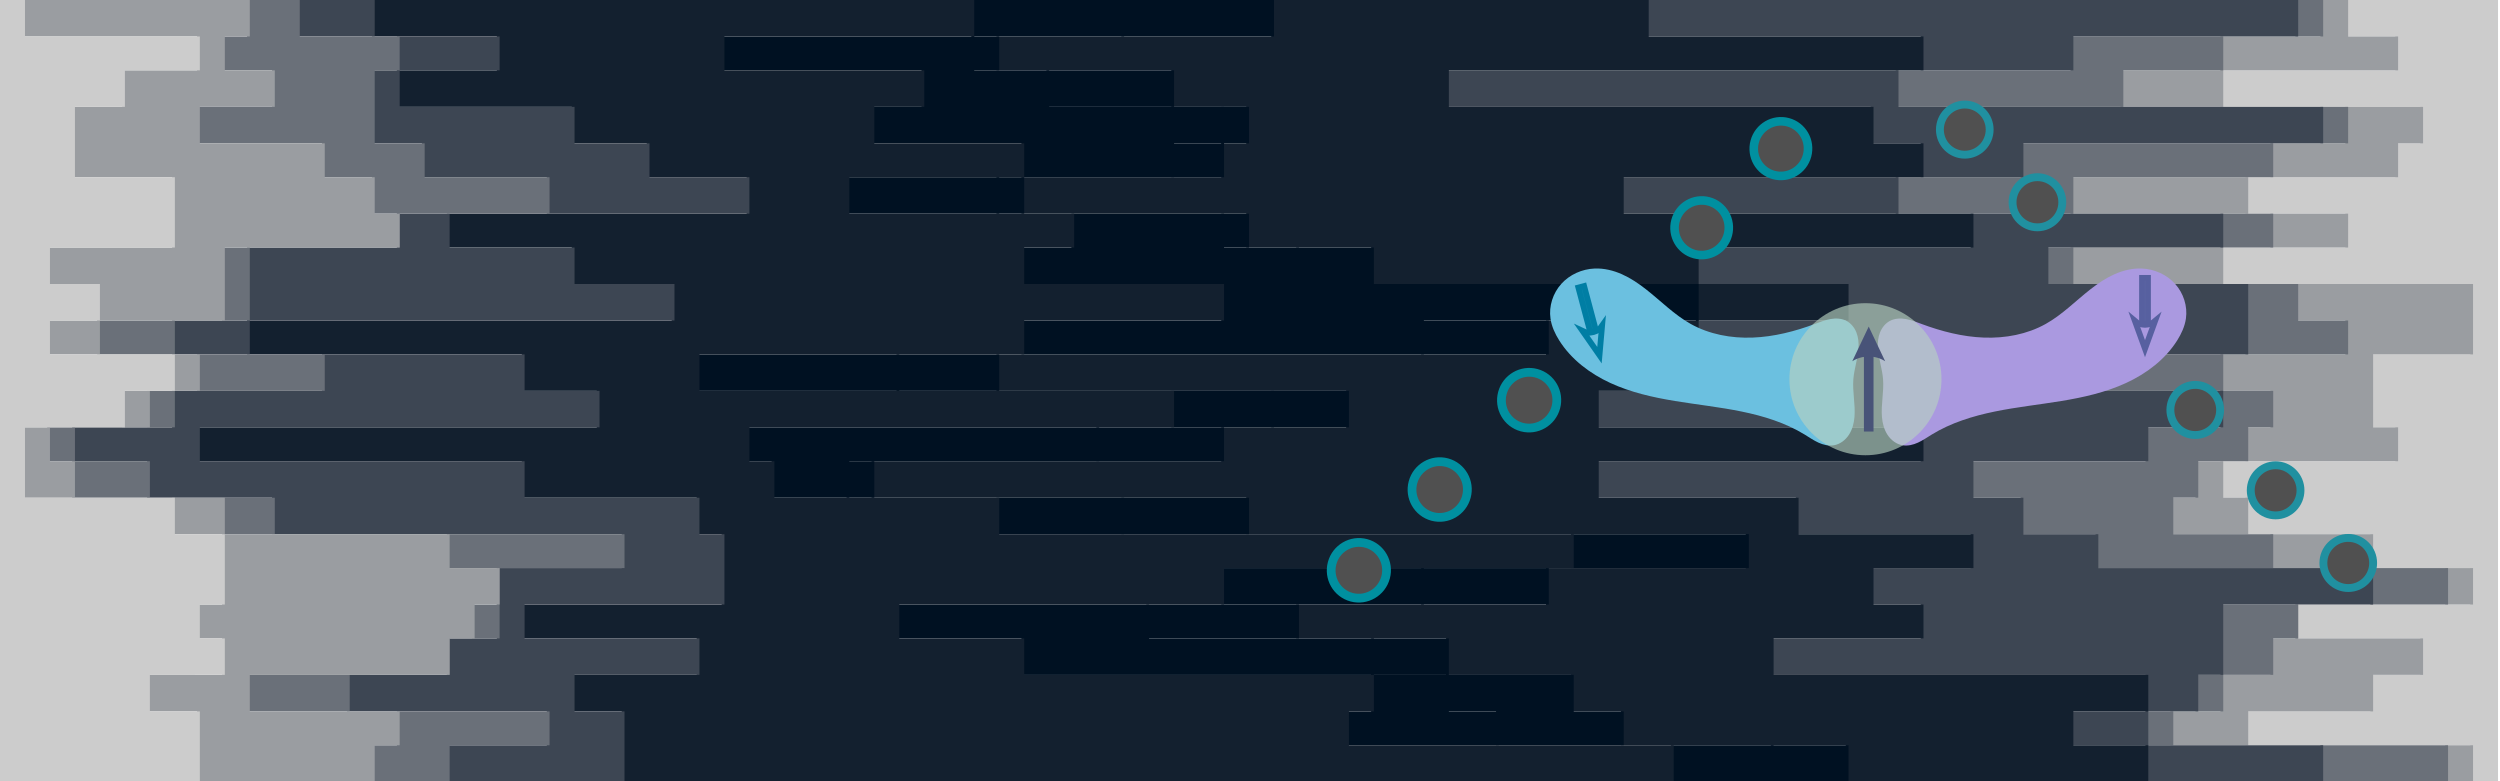 <?xml version="1.0" encoding="UTF-8" standalone="no"?>
<!-- Created with Inkscape (http://www.inkscape.org/) -->

<svg
   width="338.667mm"
   height="105.833mm"
   viewBox="0 0 338.667 105.833"
   version="1.1"
   id="svg658"
   xml:space="preserve"
   inkscape:version="1.2.2 (b0a8486541, 2022-12-01)"
   sodipodi:docname="mckondo.svg"
   xmlns:inkscape="http://www.inkscape.org/namespaces/inkscape"
   xmlns:sodipodi="http://sodipodi.sourceforge.net/DTD/sodipodi-0.dtd"
   xmlns="http://www.w3.org/2000/svg"
   xmlns:svg="http://www.w3.org/2000/svg"><sodipodi:namedview
     id="namedview660"
     pagecolor="#ffffff"
     bordercolor="#000000"
     borderopacity="0.25"
     inkscape:showpageshadow="2"
     inkscape:pageopacity="0.0"
     inkscape:pagecheckerboard="0"
     inkscape:deskcolor="#d1d1d1"
     inkscape:document-units="mm"
     showgrid="false"
     inkscape:zoom="0.62909346"
     inkscape:cx="771.74543"
     inkscape:cy="386.27011"
     inkscape:window-width="1916"
     inkscape:window-height="1048"
     inkscape:window-x="0"
     inkscape:window-y="28"
     inkscape:window-maximized="1"
     inkscape:current-layer="layer1" /><defs
     id="defs655"><inkscape:path-effect
       effect="spiro"
       id="path-effect8810"
       is_visible="true"
       lpeversion="1" /><inkscape:path-effect
       effect="spiro"
       id="path-effect6021"
       is_visible="true"
       lpeversion="1" /><inkscape:path-effect
       effect="spiro"
       id="path-effect5734"
       is_visible="true"
       lpeversion="1" /><inkscape:path-effect
       effect="spiro"
       id="path-effect5644"
       is_visible="true"
       lpeversion="1" /><inkscape:path-effect
       effect="spiro"
       id="path-effect5644-8"
       is_visible="true"
       lpeversion="1" /><inkscape:path-effect
       effect="spiro"
       id="path-effect2140-18"
       is_visible="true"
       lpeversion="1" /><inkscape:path-effect
       effect="spiro"
       id="path-effect2140-18-9"
       is_visible="true"
       lpeversion="1" /><inkscape:path-effect
       effect="spiro"
       id="path-effect8810-4"
       is_visible="true"
       lpeversion="1" /><filter
       inkscape:collect="always"
       style="color-interpolation-filters:sRGB"
       id="filter1449"
       x="-0.065"
       y="-0.114"
       width="1.13"
       height="1.227"><feGaussianBlur
         inkscape:collect="always"
         stdDeviation="1.022"
         id="feGaussianBlur1451" /></filter><filter
       inkscape:collect="always"
       style="color-interpolation-filters:sRGB"
       id="filter1453"
       x="-0.602"
       y="-0.12"
       width="2.204"
       height="1.319"><feGaussianBlur
         inkscape:collect="always"
         stdDeviation="1.189"
         id="feGaussianBlur1455" /></filter><filter
       inkscape:collect="always"
       style="color-interpolation-filters:sRGB"
       id="filter1457"
       x="-0.018"
       y="-0.031"
       width="1.036"
       height="1.063"><feGaussianBlur
         inkscape:collect="always"
         stdDeviation="0.282"
         id="feGaussianBlur1459" /></filter><filter
       inkscape:collect="always"
       style="color-interpolation-filters:sRGB"
       id="filter1461"
       x="-0.037"
       y="-0.037"
       width="1.073"
       height="1.073"><feGaussianBlur
         inkscape:collect="always"
         stdDeviation="0.282"
         id="feGaussianBlur1463" /></filter><filter
       inkscape:collect="always"
       style="color-interpolation-filters:sRGB"
       id="filter1465"
       x="-0.193"
       y="-0.046"
       width="1.385"
       height="1.093"><feGaussianBlur
         inkscape:collect="always"
         stdDeviation="1.098"
         id="feGaussianBlur1467" /></filter><filter
       inkscape:collect="always"
       style="color-interpolation-filters:sRGB"
       id="filter1469"
       x="-0.602"
       y="-0.12"
       width="2.204"
       height="1.319"><feGaussianBlur
         inkscape:collect="always"
         stdDeviation="1.189"
         id="feGaussianBlur1471" /></filter><filter
       inkscape:collect="always"
       style="color-interpolation-filters:sRGB"
       id="filter1481"
       x="-0.456"
       y="-0.453"
       width="1.913"
       height="1.906"><feGaussianBlur
         inkscape:collect="always"
         stdDeviation="1.06"
         id="feGaussianBlur1483" /></filter><filter
       inkscape:collect="always"
       style="color-interpolation-filters:sRGB"
       id="filter1485"
       x="-0.464"
       y="-0.46"
       width="1.928"
       height="1.921"><feGaussianBlur
         inkscape:collect="always"
         stdDeviation="1.06"
         id="feGaussianBlur1487" /></filter><filter
       inkscape:collect="always"
       style="color-interpolation-filters:sRGB"
       id="filter1489"
       x="-0.456"
       y="-0.453"
       width="1.913"
       height="1.906"><feGaussianBlur
         inkscape:collect="always"
         stdDeviation="1.06"
         id="feGaussianBlur1491" /></filter><filter
       inkscape:collect="always"
       style="color-interpolation-filters:sRGB"
       id="filter1497"
       x="-0.464"
       y="-0.46"
       width="1.928"
       height="1.921"><feGaussianBlur
         inkscape:collect="always"
         stdDeviation="1.06"
         id="feGaussianBlur1499" /></filter><filter
       inkscape:collect="always"
       style="color-interpolation-filters:sRGB"
       id="filter1505"
       x="-0.456"
       y="-0.453"
       width="1.913"
       height="1.906"><feGaussianBlur
         inkscape:collect="always"
         stdDeviation="1.06"
         id="feGaussianBlur1507" /></filter></defs><g
     inkscape:label="Layer 1"
     inkscape:groupmode="layer"
     id="layer1"
     transform="translate(23.755,-416.308)"><g
       id="g49362"
       transform="matrix(0.376,0,0,0.353,-23.755,416.308)"><path
         d="m 827,300 h 63 v -14 h -81 v -13 h 45 v -14 h 18 v -14 h -45 v -13 h 63 v -14 h -36 v -13 h -45 v -14 h -9 v -14 h 63 v -13 h -9 v -14 0 -14 h 36 v -13 0 -14 H 800 V 95 h 45 V 82 H 809 V 68 h 54 V 55 h 9 V 41 H 800 V 27 h 63 V 14 H 845 V 0 h 55 v 14 0 13 0 14 0 14 0 13 0 14 0 13 0 14 0 14 0 13 0 14 0 14 0 13 0 14 0 14 0 13 0 14 0 13 0 14 0 14 0 13 0 14 0 z"
         fill="#cccccc"
         id="path49321" /><path
         d="m 764,300 h 117 v -14 h -99 v -13 h 18 v -14 h 18 v -14 h 9 v -13 h 54 v -14 h -63 v -13 h -36 v -14 h 9 v -14 h 18 v -13 h 9 v -14 h -18 v -14 h 45 V 123 H 827 V 109 H 746 V 95 h 72 V 82 H 746 V 68 h 72 V 55 h 27 V 41 H 764 V 27 h 36 V 14 h 36 V 0 h 10 v 14 h 18 v 13 h -63 v 14 h 72 v 14 h -9 v 13 h -54 v 14 h 36 v 13 h -45 v 14 h 90 v 14 0 13 h -36 v 14 0 14 h 9 v 13 h -63 v 14 h 9 v 14 h 45 v 13 h 36 v 14 h -63 v 13 h 45 v 14 h -18 v 14 h -45 v 13 h 81 v 14 h -63 z"
         fill="#9a9da1"
         id="path49323" /><path
         d="m 710,300 h 126 v -14 h -63 v -13 h 18 v -14 h 9 v -14 0 -13 h 54 v -14 h -99 v -13 h -27 v -14 h -18 v -14 h 63 v -13 h 27 v -14 h -72 v -14 h 81 v -13 0 -14 H 737 V 95 h 63 V 82 H 683 V 68 h 45 V 55 H 836 V 41 H 683 V 27 h 63 V 14 h 81 V 0 h 10 v 14 h -36 v 13 h -36 v 14 h 81 v 14 h -27 v 13 h -72 v 14 h 72 v 13 h -72 v 14 h 81 v 14 h 18 v 13 h -45 v 14 h 18 v 14 h -9 v 13 h -18 v 14 h -9 v 14 h 36 v 13 h 63 v 14 h -54 v 13 h -9 v 14 h -18 v 14 h -18 v 13 h 99 v 14 H 765 Z"
         fill="#6a7079"
         id="path49325" /><path
         d="m 638,300 h 135 v -14 h -27 v -13 h 27 V 259 H 638 v -14 h 54 v -13 h -18 v -14 h 36 V 205 H 647 V 191 H 575 V 177 H 692 V 164 H 575 v -14 h 81 v -14 h -45 v -13 h 54 V 109 H 611 V 95 h 99 V 82 H 584 V 68 H 692 V 55 H 674 V 41 H 521 V 27 H 692 V 14 H 593 V 0 H 828 V 14 H 747 V 27 H 684 V 41 H 837 V 55 H 729 v 13 h -45 v 14 h 117 v 13 h -63 v 14 h 72 v 14 0 13 h -81 v 14 h 72 v 14 h -27 v 13 h -63 v 14 h 18 v 14 h 27 v 13 h 99 v 14 h -54 v 13 0 14 h -9 v 14 h -18 v 13 h 63 v 14 H 711 Z"
         fill="#3d4653"
         id="path49327" /><path
         d="m 476,300 h 189 v -14 h -81 v -13 h -18 v -14 h -45 v -14 h -54 v -13 h 90 v -14 h 72 V 205 H 449 V 191 H 314 v -14 h 126 v -13 h 45 V 150 H 359 v -14 h 198 v -13 h 54 V 109 H 494 V 95 H 449 V 82 H 368 V 68 h 72 V 55 h 9 V 41 H 422 V 27 H 359 V 14 h 99 V 0 h 136 v 14 h 99 V 27 H 522 v 14 h 153 v 14 h 18 V 68 H 585 v 14 h 126 v 13 h -99 v 14 h 54 v 14 h -54 v 13 h 45 v 14 h -81 v 14 h 117 v 13 H 576 v 14 h 72 v 14 h 63 v 13 h -36 v 14 h 18 v 13 h -54 v 14 h 135 v 14 h -27 v 13 h 27 v 14 H 639 Z"
         fill="#13202f"
         id="path49329" /><path
         d="m 458,300 h 180 v -14 h -99 v -13 h -18 v -14 h -27 v -14 h -81 v -13 h 99 V 218 H 629 V 205 H 404 v -14 h -99 v -14 h 90 v -13 h 63 V 150 H 323 v -14 h 189 v -13 h 63 V 109 H 467 V 95 H 440 V 82 H 359 V 68 h 63 V 55 h 18 V 41 H 377 V 27 H 350 V 14 h 54 V 0 h 55 v 14 h -99 v 13 h 63 v 14 h 27 v 14 h -9 v 13 h -72 v 14 h 81 v 13 h 45 v 14 h 117 v 14 h -54 v 13 H 360 v 14 h 126 v 14 h -45 v 13 H 315 v 14 h 135 v 14 h 180 v 13 h -72 v 14 h -90 v 13 h 54 v 14 h 45 v 14 h 18 v 13 h 81 v 14 H 477 Z"
         fill="#001122"
         id="path49331" /><path
         d="M 422,300 H 602 V 286 H 485 v -13 h 9 V 259 H 368 V 245 H 323 V 232 H 440 V 218 H 566 V 205 H 359 v -14 h -81 v -14 h -9 V 164 H 422 V 150 H 251 v -14 h 117 v -13 h 72 V 109 H 368 V 95 h 18 V 82 H 305 V 68 h 63 V 55 H 314 V 41 h 18 V 27 H 260 V 14 h 90 V 0 h 55 v 14 h -54 v 13 h 27 v 14 h 63 v 14 h -18 v 13 h -63 v 14 h 81 v 13 h 27 v 14 h 108 v 14 h -63 v 13 H 324 v 14 h 135 v 14 h -63 v 13 h -90 v 14 h 99 v 14 h 225 v 13 H 513 v 14 h -99 v 13 h 81 v 14 h 27 v 14 h 18 v 13 h 99 v 14 H 459 Z"
         fill="#001122"
         id="path49333" /><path
         d="m 116,300 h 108 v -14 0 -13 h -18 v -14 h 45 v -14 h -63 v -13 h 72 v -14 0 -13 h -9 V 191 H 188 V 177 H 71 V 164 H 215 V 150 H 188 V 136 H 89 V 123 H 242 V 109 H 206 V 95 H 161 V 82 H 269 V 68 H 233 V 55 H 206 V 41 H 143 V 27 h 36 V 14 H 134 V 0 h 217 v 14 h -90 v 13 h 72 v 14 h -18 v 14 h 54 v 13 h -63 v 14 h 81 v 13 h -18 v 14 h 72 v 14 h -72 v 13 H 252 v 14 h 171 v 14 H 270 v 13 h 9 v 14 h 81 v 14 h 207 v 13 H 441 v 14 H 324 v 13 h 45 v 14 h 126 v 14 h -9 v 13 h 117 v 14 H 423 Z"
         fill="#13202f"
         id="path49335" /><path
         d="m 89,300 h 72 v -14 h 36 v -13 h -72 v -14 h 36 v -14 h 18 v -13 0 -14 h 45 V 205 H 98 V 191 H 53 V 177 H 26 v -13 h 36 v -14 h 54 V 136 H 62 v -13 h 27 v -14 0 -14 h 54 V 82 h 54 V 68 H 152 V 55 H 134 V 41 41 27 h 9 V 14 H 107 V 0 h 28 v 14 h 45 v 13 h -36 v 14 h 63 v 14 h 27 v 13 h 36 V 82 H 162 v 13 h 45 v 14 h 36 v 14 H 90 v 13 h 99 v 14 h 27 v 14 H 72 v 13 h 117 v 14 h 63 v 14 h 9 v 13 0 14 h -72 v 13 h 63 v 14 h -45 v 14 h 18 v 13 0 14 H 117 Z"
         fill="#3d4653"
         id="path49337" /><path
         d="m 62,300 h 72 v -14 h 9 V 273 H 89 v -14 h 72 v -14 h 9 v -13 h 9 V 218 H 161 V 205 H 80 V 191 H 26 V 177 H 17 V 164 H 53 V 150 H 71 V 136 H 35 v -13 h 45 v -14 0 -14 h 63 V 82 h -9 V 68 H 116 V 55 H 71 V 41 H 98 V 27 H 80 V 14 h 9 V 0 h 19 v 14 h 36 v 13 h -9 v 14 0 14 h 18 v 13 h 45 V 82 H 144 V 95 H 90 v 14 0 14 H 63 v 13 h 54 v 14 H 63 v 14 H 27 v 13 h 27 v 14 h 45 v 14 h 126 v 13 h -45 v 14 0 13 h -18 v 14 h -36 v 14 h 72 v 13 h -36 v 14 H 90 Z"
         fill="#6a7079"
         id="path49339" /><path
         d="m 35,300 h 36 v -14 0 -13 H 53 v -14 h 27 v -14 h -9 v -13 h 9 v -14 0 -13 H 62 V 191 H 8 v -14 0 -13 H 44 V 150 H 62 V 136 H 17 V 123 H 35 V 109 H 17 V 95 H 62 V 82 82 68 H 26 V 55 55 41 H 44 V 27 H 71 V 14 H 8 V 0 H 90 V 14 H 81 V 27 H 99 V 41 H 72 v 14 h 45 v 13 h 18 v 14 h 9 V 95 H 81 v 14 0 14 H 36 v 13 h 36 v 14 H 54 v 14 H 18 v 13 h 9 v 14 h 54 v 14 h 81 v 13 h 18 v 14 h -9 v 13 h -9 v 14 H 90 v 14 h 54 v 13 h -9 v 14 H 63 Z"
         fill="#9a9da1"
         id="path49341" /><path
         d="m 0,300 v 0 -14 0 -13 0 -14 0 -14 0 -13 0 -14 0 -13 0 -14 0 -14 0 -13 0 -14 0 -14 0 -13 0 -14 0 V 95 95 82 82 68 68 55 55 41 41 27 27 14 14 0 H 9 V 14 H 72 V 27 H 45 V 41 H 27 v 14 0 13 h 36 v 14 0 13 H 18 v 14 h 18 v 14 H 18 v 13 h 45 v 14 H 45 v 14 H 9 v 13 0 14 h 54 v 14 h 18 v 13 0 14 h -9 v 13 h 9 v 14 H 54 v 14 h 18 v 13 0 14 H 36 Z"
         fill="#cccccc"
         id="path49343" /></g><path
       style="fill:#6bc0e0;fill-opacity:1;stroke:none;stroke-width:0.024;stroke-dasharray:none;stroke-opacity:1;filter:url(#filter1449)"
       d="m 224.705,475.47 c -0.638,0.107 -1.296,-0.057 -1.884,-0.326 -0.588,-0.27 -1.122,-0.642 -1.674,-0.98 -2.337,-1.432 -4.999,-2.257 -7.684,-2.807 -2.685,-0.551 -5.416,-0.84 -8.121,-1.285 -2.705,-0.445 -5.407,-1.053 -7.897,-2.201 -2.489,-1.148 -4.769,-2.871 -6.229,-5.191 -0.511,-0.812 -0.921,-1.703 -1.06,-2.652 -0.221,-1.513 0.295,-3.105 1.319,-4.24 1.024,-1.135 2.529,-1.807 4.057,-1.869 1.149,-0.047 2.296,0.235 3.347,0.703 1.05,0.468 2.011,1.118 2.916,1.827 1.811,1.418 3.44,3.095 5.446,4.22 2.278,1.277 4.944,1.768 7.554,1.671 2.61,-0.097 5.173,-0.76 7.62,-1.671 0.617,-0.23 1.232,-0.477 1.881,-0.591 0.648,-0.114 1.342,-0.086 1.928,0.214 0.572,0.294 0.997,0.83 1.233,1.428 0.236,0.598 0.295,1.254 0.256,1.896 -0.077,1.283 -0.528,2.52 -0.629,3.802 -0.121,1.531 0.262,3.069 0.137,4.6 -0.063,0.765 -0.259,1.533 -0.679,2.177 -0.42,0.643 -1.081,1.15 -1.838,1.278 z"
       id="path2138-3-2"
       sodipodi:nodetypes="ssssssssss"
       inkscape:original-d="m 224.70515,475.46959 c -7e-5,3.09017 1.33152,-0.46497 -3.55762,-1.30575 -4.88915,-0.84079 -20.62629,-6.52488 -29.93038,-11.48518 -9.3041,-4.96031 -0.53972,-2.27248 -1.05965,-2.65204 -0.51994,-0.37957 5.61037,-5.60178 5.37563,-6.1094 -0.23475,-0.50764 11.27914,7.80735 11.70914,6.74954 0.42999,-1.05782 14.36063,0.11489 15.17435,0 0.81372,-0.11489 -9.18062,-2.89757 3.80813,-0.37676 12.98875,2.52083 0.14584,4.87584 0.8608,7.1253 0.71496,2.24944 -2.38034,4.96412 -2.3804,8.05429 z"
       inkscape:path-effect="#path-effect2140-18-9"
       transform="matrix(1.111,0,0,1.111,-24.977,-51.619)" /><g
       id="g17535"
       style="stroke-width:3;stroke-dasharray:none;filter:url(#filter1453)"
       transform="matrix(0.255,-0.068,0.068,0.255,204.789,437.092)"><path
         style="color:#000000;fill:none;fill-opacity:1;stroke:#007ea4;stroke-width:3;stroke-dasharray:none;stroke-opacity:1"
         d="m -71.65,52.153 v 23.652 h 3.02 V 52.153 Z"
         id="path15220" /><g
         id="g15214"
         style="fill:none;fill-opacity:1;stroke:#007ea4;stroke-width:3;stroke-dasharray:none;stroke-opacity:1"
         transform="translate(0,6.35)"><path
           d="m -64.979,67.933 -5.162,14.195 -5.162,-14.195 c 3.007,2.581 7.304,2.581 10.323,0 z"
           style="fill:none;fill-opacity:1;fill-rule:evenodd;stroke:#007ea4;stroke-width:3;stroke-dasharray:none;stroke-opacity:1"
           id="path15216" /></g></g><path
       style="fill:#aa99e0;fill-opacity:1;stroke:none;stroke-width:0.024;stroke-dasharray:none;stroke-opacity:1;filter:url(#filter1457)"
       d="m 233.084,475.47 c 0.638,0.107 1.296,-0.057 1.884,-0.326 0.588,-0.27 1.122,-0.642 1.674,-0.98 2.337,-1.432 4.999,-2.257 7.684,-2.807 2.685,-0.551 5.416,-0.84 8.121,-1.285 2.705,-0.445 5.407,-1.053 7.897,-2.201 2.489,-1.148 4.769,-2.871 6.229,-5.191 0.511,-0.812 0.921,-1.703 1.06,-2.652 0.221,-1.513 -0.295,-3.105 -1.319,-4.24 -1.024,-1.135 -2.529,-1.807 -4.057,-1.869 -1.149,-0.047 -2.296,0.235 -3.347,0.703 -1.05,0.468 -2.011,1.118 -2.916,1.827 -1.811,1.418 -3.44,3.095 -5.446,4.22 -2.278,1.277 -4.944,1.768 -7.554,1.671 -2.61,-0.097 -5.173,-0.76 -7.62,-1.671 -0.617,-0.23 -1.232,-0.477 -1.881,-0.591 -0.648,-0.114 -1.342,-0.086 -1.928,0.214 -0.572,0.294 -0.997,0.83 -1.233,1.428 -0.236,0.598 -0.295,1.254 -0.256,1.896 0.077,1.283 0.528,2.52 0.629,3.802 0.121,1.531 -0.262,3.069 -0.137,4.6 0.063,0.765 0.259,1.533 0.679,2.177 0.42,0.643 1.081,1.15 1.838,1.278 z"
       id="path2138-3"
       sodipodi:nodetypes="ssssssssss"
       inkscape:original-d="m 233.08433,475.46959 c 6e-5,3.09017 -1.33152,-0.46497 3.55763,-1.30575 4.88914,-0.84079 20.62629,-6.52488 29.93038,-11.48518 9.30409,-4.96031 0.53971,-2.27248 1.05965,-2.65204 0.51993,-0.37957 -5.61037,-5.60176 -5.37562,-6.1094 0.23475,-0.50764 -11.27916,7.80735 -11.70914,6.74954 -0.42999,-1.05782 -14.36065,0.11489 -15.17436,0 -0.81373,-0.11489 9.18061,-2.89757 -3.80813,-0.37676 -12.98876,2.52083 -0.14585,4.87584 -0.8608,7.1253 -0.71496,2.24944 2.38033,4.96412 2.38039,8.05429 z"
       inkscape:path-effect="#path-effect2140-18"
       transform="matrix(1.111,0,0,1.111,-24.977,-51.619)" /><circle
       style="opacity:0.8;fill:#b7d1c0;fill-opacity:1;stroke:none;stroke-width:0.475;filter:url(#filter1461)"
       id="path234"
       cx="228.559"
       cy="467.415"
       r="9.271"
       transform="matrix(1.111,0,0,1.111,-24.977,-51.619)" /><g
       id="path962"
       style="fill:#485378;fill-opacity:1;stroke-width:2.771;stroke-dasharray:none;filter:url(#filter1465)"
       transform="matrix(0.326,0,0,0.25,211.747,442.484)"><path
         style="color:#000000;fill:#485378;fill-opacity:1;stroke-width:2.771;stroke-dasharray:none"
         d="m 52.133,87.637 v 41.49 h 4 V 87.637 Z"
         id="path16028" /><g
         id="g16022"
         style="fill:#485378;fill-opacity:1;stroke-width:2.771;stroke-dasharray:none"><path
           d="m 47.296,91.054 6.836,-18.8 6.836,18.8 c -3.982,-3.418 -9.673,-3.418 -13.673,0 z"
           style="fill:#485378;fill-opacity:1;fill-rule:evenodd;stroke-width:2.771;stroke-dasharray:none"
           id="path16024" /></g></g><g
       id="g17535-2"
       style="fill:none;fill-opacity:1;stroke:#5760a0;stroke-width:3;stroke-dasharray:none;stroke-opacity:1;filter:url(#filter1469)"
       transform="matrix(0.264,0,0,0.264,285.339,440.186)"><path
         style="color:#000000;fill:none;fill-opacity:1;stroke:#5760a0;stroke-width:3;stroke-dasharray:none;stroke-opacity:1"
         d="m -71.65,52.153 v 23.652 h 3.02 V 52.153 Z"
         id="path15220-8" /><g
         id="g15214-9"
         style="fill:none;fill-opacity:1;stroke:#5760a0;stroke-width:3;stroke-dasharray:none;stroke-opacity:1"
         transform="translate(0,6.35)"><path
           d="m -64.979,67.933 -5.162,14.195 -5.162,-14.195 c 3.007,2.581 7.304,2.581 10.323,0 z"
           style="fill:none;fill-opacity:1;fill-rule:evenodd;stroke:#5760a0;stroke-width:3;stroke-dasharray:none;stroke-opacity:1"
           id="path15216-7" /></g></g><ellipse
       style="fill:#505050;fill-opacity:1;stroke:#2090a0;stroke-width:1.068;stroke-dasharray:none;stroke-opacity:1"
       id="ellipse8880-4"
       cx="-273.628"
       cy="471.843"
       rx="3.37"
       ry="3.396"
       transform="scale(-1,1)" /><ellipse
       style="fill:#505050;fill-opacity:1;stroke:#2090a0;stroke-width:1.068;stroke-dasharray:none;stroke-opacity:1"
       id="path8864-3-7-3"
       cx="-252.249"
       cy="443.706"
       rx="3.37"
       ry="3.396"
       transform="scale(-1,1)" /><ellipse
       style="fill:#505050;fill-opacity:1;stroke:#0090a0;stroke-width:1.069;stroke-dasharray:none;stroke-opacity:1;filter:url(#filter1481)"
       id="ellipse9048"
       cx="202.686"
       cy="421.671"
       rx="3.374"
       ry="3.4"
       transform="matrix(1.073,0.288,-0.288,1.073,87.35,-40.307)" /><ellipse
       style="fill:#505050;fill-opacity:1;stroke:#0090a0;stroke-width:1.048;stroke-dasharray:none;stroke-opacity:1;filter:url(#filter1485)"
       id="ellipse9052"
       cx="217.557"
       cy="395.913"
       rx="3.306"
       ry="3.332"
       transform="matrix(1.073,0.288,-0.288,1.073,87.35,-40.307)" /><ellipse
       style="fill:#505050;fill-opacity:1;stroke:#0090a0;stroke-width:1.069;stroke-dasharray:none;stroke-opacity:1;filter:url(#filter1489)"
       id="ellipse15989"
       cx="194.978"
       cy="435.021"
       rx="3.374"
       ry="3.4"
       transform="matrix(1.073,0.288,-0.288,1.073,87.35,-40.307)" /><ellipse
       style="fill:#505050;fill-opacity:1;stroke:#2090a0;stroke-width:1.068;stroke-dasharray:none;stroke-opacity:1"
       id="ellipse15991"
       cx="-284.516"
       cy="482.731"
       rx="3.37"
       ry="3.396"
       transform="scale(-1,1)" /><ellipse
       style="fill:#505050;fill-opacity:1;stroke:#0090a0;stroke-width:1.048;stroke-dasharray:none;stroke-opacity:1;filter:url(#filter1497)"
       id="ellipse1076"
       cx="224.384"
       cy="384.088"
       rx="3.306"
       ry="3.332"
       transform="matrix(1.073,0.288,-0.288,1.073,87.35,-40.307)" /><ellipse
       style="fill:#505050;fill-opacity:1;stroke:#2090a0;stroke-width:1.068;stroke-dasharray:none;stroke-opacity:1"
       id="ellipse1078"
       cx="-242.408"
       cy="433.866"
       rx="3.37"
       ry="3.396"
       transform="scale(-1,1)" /><ellipse
       style="fill:#505050;fill-opacity:1;stroke:#0090a0;stroke-width:1.069;stroke-dasharray:none;stroke-opacity:1;filter:url(#filter1505)"
       id="ellipse1080"
       cx="188.012"
       cy="447.087"
       rx="3.374"
       ry="3.4"
       transform="matrix(1.073,0.288,-0.288,1.073,87.35,-40.307)" /><ellipse
       style="fill:#505050;fill-opacity:1;stroke:#2090a0;stroke-width:1.068;stroke-dasharray:none;stroke-opacity:1"
       id="ellipse1082"
       cx="-294.357"
       cy="492.572"
       rx="3.37"
       ry="3.396"
       transform="scale(-1,1)" /></g></svg>
